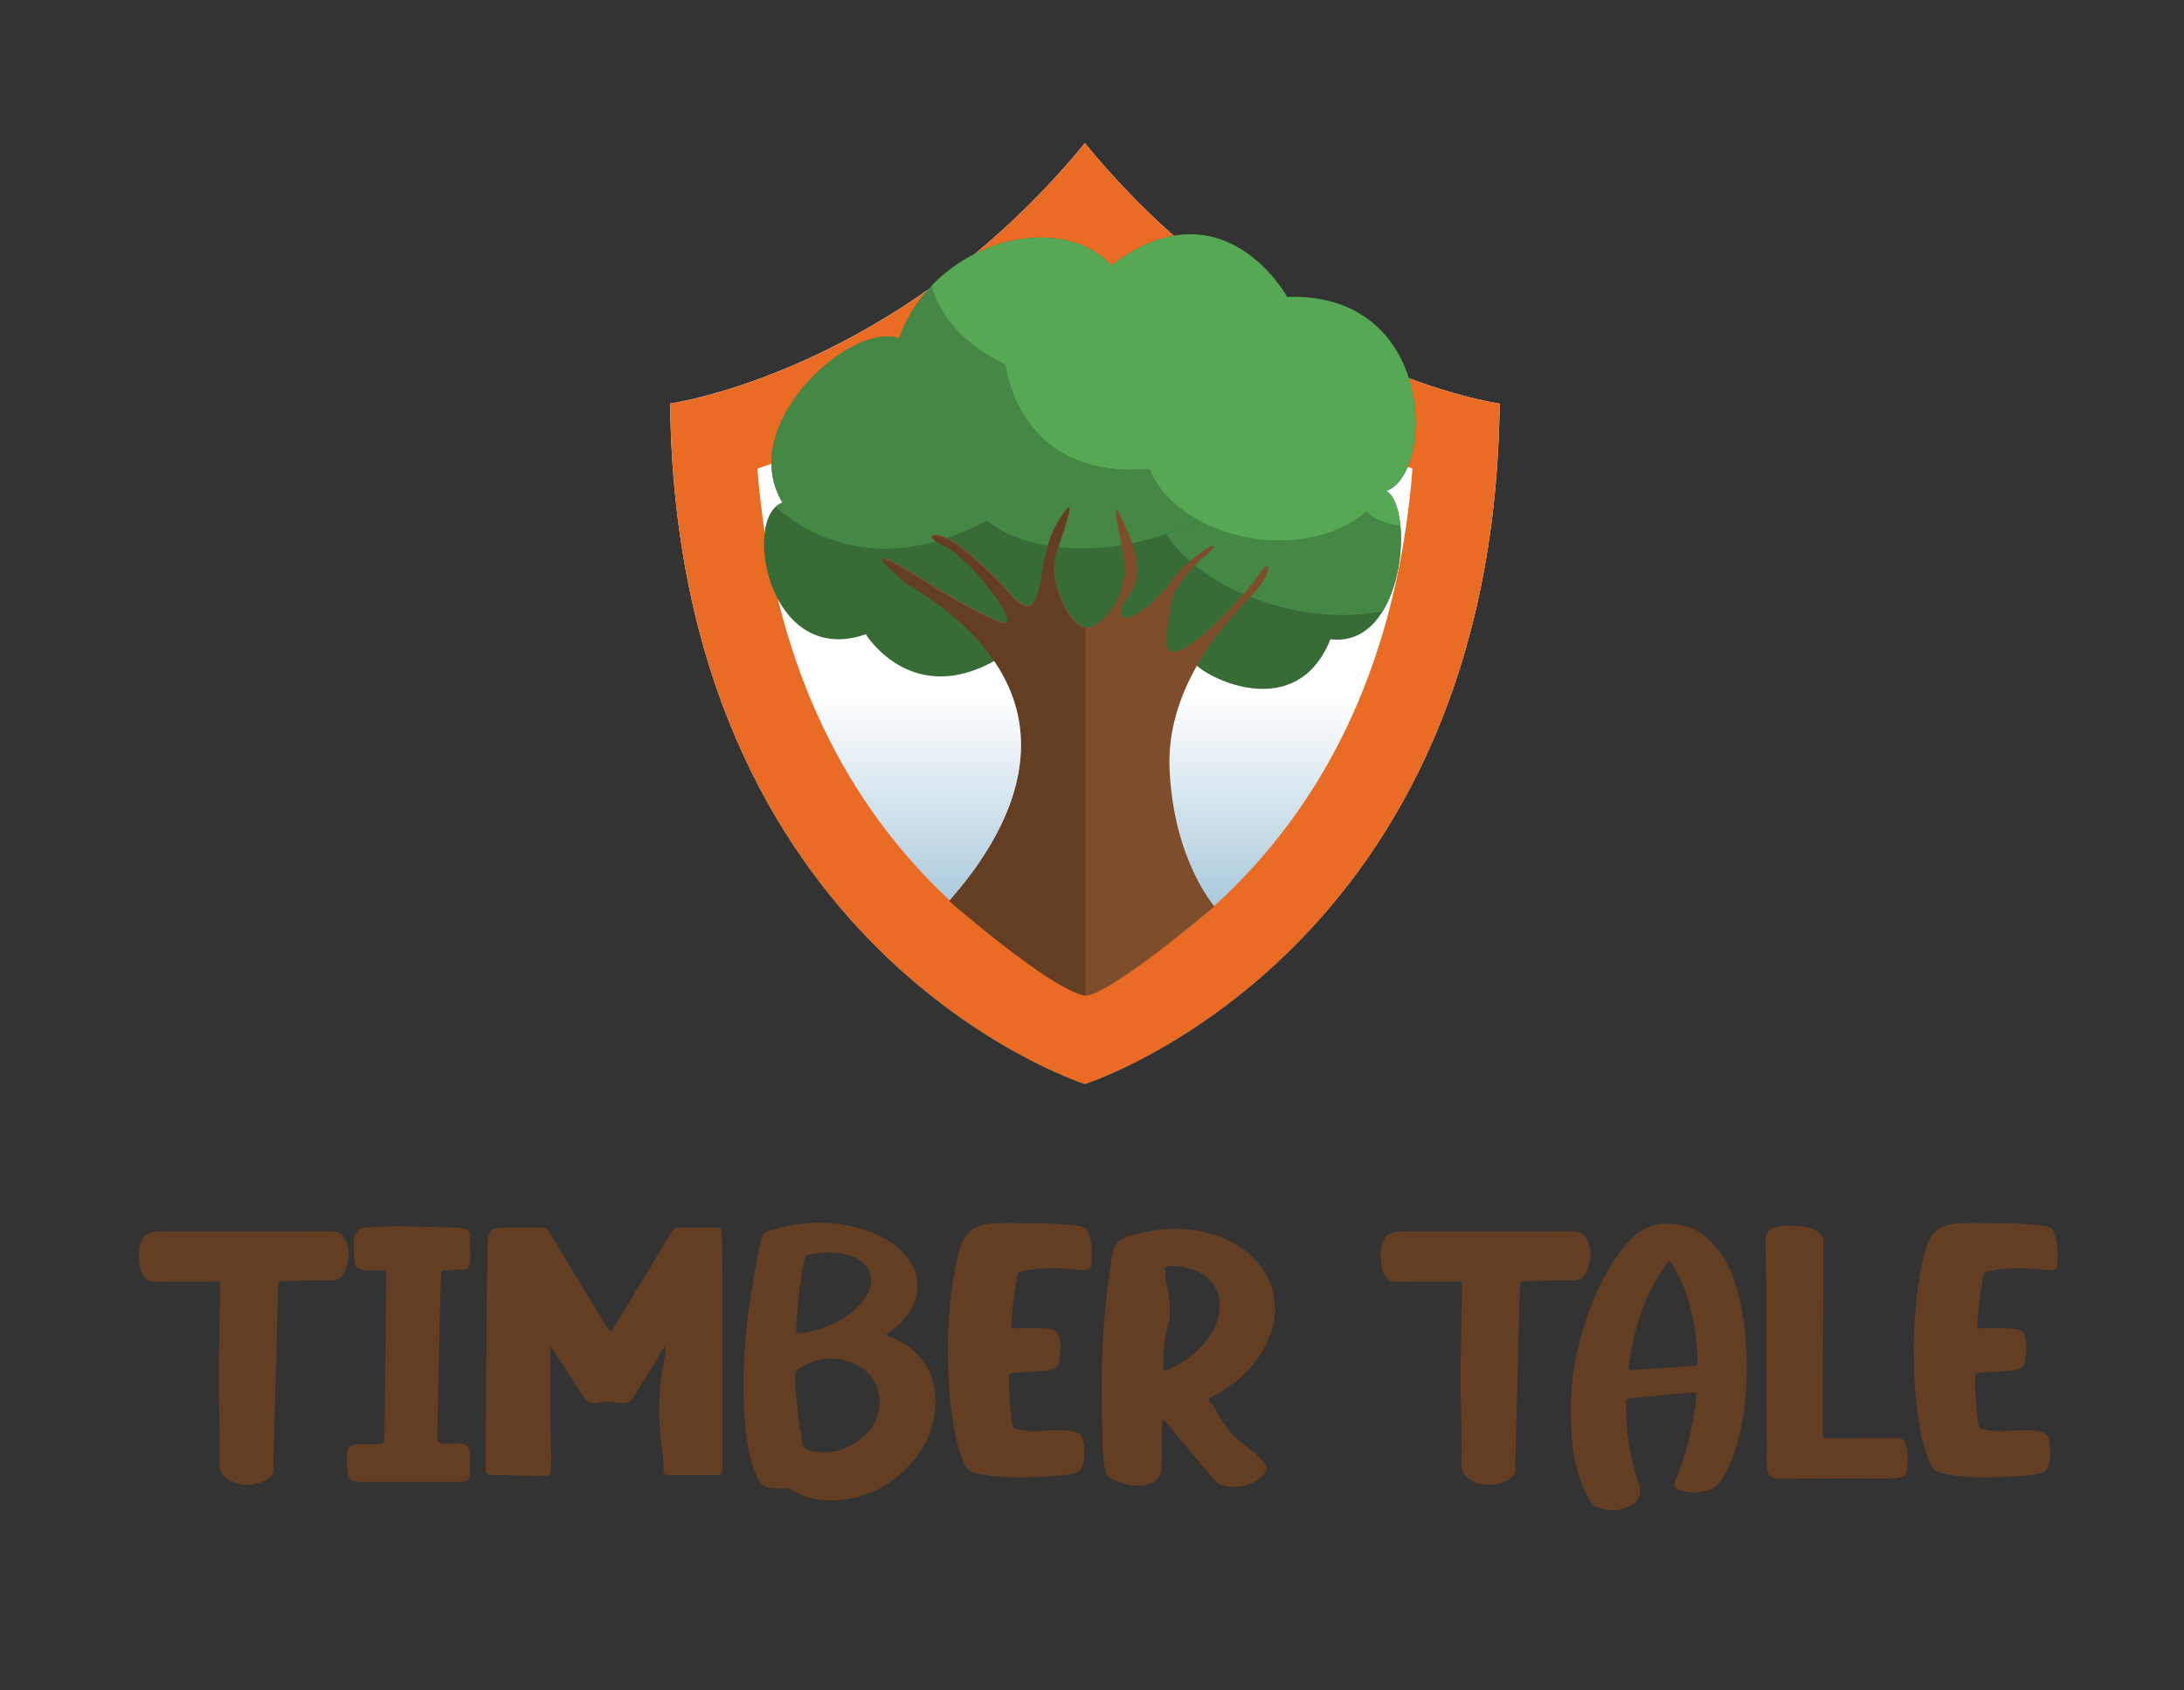 <?xml version="1.0" encoding="UTF-8"?><svg xmlns="http://www.w3.org/2000/svg" xmlns:xlink="http://www.w3.org/1999/xlink" viewBox="0 0 280.43 216.99"><rect x="0" y="0" width="280.43" height="216.99" fill="#333333" stroke="none"/><defs><style>.i{fill:url(#f);}.j{fill:#e96b24;}.k{fill:#7e4d2c;}.l{fill:#458744;}.m{fill:#57a855;}.n{fill:#386c37;}.o{fill:#633e23;}</style><linearGradient id="f" x1="139.31" y1="48.96" x2="139.31" y2="172.31" gradientTransform="matrix(1, 0, 0, 1, 0, 0)" gradientUnits="userSpaceOnUse"><stop offset=".33" stop-color="#fff"/><stop offset=".78" stop-color="#4c8fb5"/></linearGradient></defs><g id="a"/><g id="b"/><g id="c"/><g id="d"/><g id="e"><g><path class="i" d="M192.56,51.81s-29.17-4.06-53.24-33.41v-.02l-.03-.02v.03c-24.08,29.35-53.24,33.41-53.24,33.41,.79,69.94,52.11,86.97,53.24,87.34h.03c1.13-.37,52.45-17.39,53.24-87.34Z"/><path class="j" d="M139.72,34.82c15.55,15.13,31.7,22.17,41.65,25.32-1.73,22.03-9.31,39.97-22.6,53.42-7.57,7.66-15.23,11.92-19.46,13.9-4.23-1.98-11.89-6.24-19.46-13.9-13.29-13.45-20.87-31.39-22.6-53.42,9.92-3.14,25.99-10.14,41.49-25.17l.42,.53,.56-.68m-.4-16.45v.02l-.03-.02v.03c-24.08,29.35-53.24,33.41-53.24,33.41,.79,69.94,52.11,86.97,53.24,87.34h.03c1.13-.37,52.45-17.39,53.24-87.34,0,0-29.17-4.06-53.24-33.41v-.03h0Z"/><g><path class="n" d="M153.51,85.27c1.71,1.92,13.04,7.48,17.32-3.21,9.62,1.18,10.8-17.11,7.16-19.03,6.2-2.14,6.52-25.55-12.72-24.91,0,0-8.23-14.97-22.56-4.06-7.16-7.48-23.09-2.67-27.26,9.41-5.99-2.35-21.06,11.01-14.97,21.06-5.24,1.71-1.92,21.28,10.69,16.89,0,0,5.88,9.62,16.89,3.21s25.44,.64,25.44,.64Z"/><g><path class="l" d="M177.55,78.45c1.9-3.11,2.57-7.57,2.27-10.93-1.87-.28-3.44-.89-4.38-1.84-5.76,4.88-15.16,4.62-21.58,1.09-1.32,.7-2.71,1.3-4.16,1.8,5.01,7.51,17.93,11.93,27.85,9.88Z"/><path class="l" d="M147.6,60.18c-16.92,1.55-18.49-13.37-18.49-13.37-5.68-2.74-8.5-6.43-9.5-10.12-1.8,1.88-3.25,4.16-4.16,6.77-5.99-2.35-21.06,11.01-14.97,21.06-.34,.11-.64,.3-.91,.55,4.12,3.59,13.45,9.04,27.12,1.78,5.46,4.24,14.96,4.51,23,1.71,1.44-.5,2.84-1.11,4.16-1.8-2.89-1.59-5.18-3.84-6.26-6.59Z"/><path class="m" d="M129.11,46.81s1.57,14.92,18.49,13.37c1.08,2.75,3.37,5,6.26,6.59,6.42,3.54,15.82,3.79,21.58-1.09,.93,.95,2.5,1.56,4.38,1.84-.2-2.23-.83-3.97-1.82-4.49,6.2-2.14,6.52-25.55-12.72-24.91,0,0-8.23-14.97-22.56-4.06-5.61-5.86-16.6-4.18-23.11,2.63,1.01,3.69,3.82,7.38,9.5,10.12Z"/></g></g><path class="k" d="M121.89,115.66c4.33-4.97,21.25-24.98-5.45-40.89-7.46-6.29,.96-1.12,.96-1.12,0,0,7,4.6,10.9,6.09s-3.53-8.02-6.74-9.62-1.63-1.77-.05-1.12c1.82,.75,5.84,4.45,8.23,7.16,4.76,5.4,3.15-4.36,6.04-9.09s1.18,0-.11,3.85c-1.28,3.85,2.08,10.05,4.12,9.62s5.24-4.28,4.49-8.87c-.75-4.6-2.14-9.78,.75-2.89,2.89,6.9-1.23,7.7-1.07,9.84,.16,2.14,4.54-1.28,6.31-3.85,1.76-2.57,5.4-5.08,5.56-4.65s-2.3,1.98-3.63,3.9c-1.34,1.92-1.66,1.12-2.41,7.64s9.84-4.86,11.76-7.75c1.92-2.89,1.71-.21-.37,2.03s-11.52,11.07-11.01,22.77,5.77,17.64,5.77,17.64c0,0-13.26,11.33-16.62,11.47-6.55-2.62-17.43-12.16-17.43-12.16Z"/><path class="o" d="M139.36,80.68c-2.04-.27-4.97-5.99-3.76-9.63,1.28-3.85,2.99-8.58,.11-3.85-2.89,4.73-1.28,14.49-6.04,9.09-2.39-2.71-6.41-6.41-8.23-7.16-1.58-.65-3.15-.48,.05,1.12,3.21,1.6,10.64,11.12,6.74,9.62-3.9-1.5-10.91-6.09-10.91-6.09,0,0-8.42-5.17-.96,1.12,26.7,15.92,9.86,35.79,5.53,40.76,0,0,12.8,11.25,17.43,12.16,.01,0,.03,0,.04,0v-47.15Z"/></g><path class="o" d="M35.4,176.31c-.1,3.82-.19,7.64-.29,11.46,0,.12-.03,.23,0,.34,.22,1.05-.39,1.63-1.22,2.02-1.2,.57-2.61,.63-3.85,.16s-1.87-1.19-1.83-2.4c.11-4.05-.17-8.1-.12-12.15,.05-3.88,.13-6.42,.2-10.29,0-.17,0-.35,.01-.52,.02-.28-.09-.43-.4-.43-.21,0-.42,0-.62,0-2.49,0-4.98,0-7.48,.04-.62,.01-1-.23-1.32-.68-.84-1.19-.95-4.28,.16-5.26,.45-.4,1.31-.52,1.77-.52,6.59,0,13.17,0,19.76,0,.56,0,1.89-.03,2.46,0,2.42,0,2.53,3.63,1.57,5.31-.35,.62-.85,.97-1.64,.96-1.93-.03-3.8,.03-5.78,.08-.2-.02-.41,.03-.62,.04-.29,.01-.42,.17-.43,.44-.02,.46-.06,.92-.07,1.38-.08,3.79-.15,6.24-.22,10.03h-.01Z"/><path class="o" d="M49.61,164.07c0-.17-.03-.33-.01-.49,.03-.4-.17-.53-.6-.51-.67,.02-1.34,.03-2.01,0-.99-.04-1.49-.45-1.49-1.33,0-1.04-.32-2.14,.09-3.15,.27-.67,.71-.98,1.54-1.04,3.64-.25,7.27-.04,10.9,0,.49,0,.98,.05,1.45,.17,.72,.19,.97,.47,.92,1.14-.09,1.12,.09,2.04-.06,3.16-.11,.84-.38,1.01-1.35,.94-.55-.04-1.06,.15-1.61,.13-.69-.03-.74,0-.76,.62-.06,1.51-.4,15.53-.48,20.8,.03,.62,.14,.87,1.34,.8,.46-.02,.92-.05,1.37-.04,.98,.03,1.49,.44,1.52,1.31,.03,1.01,0,1.78-.04,2.8-.02,.36-.33,.83-1.11,.83-.34,0-12.23,0-12.42,0-1.4,.05-2.03,.05-2.18-1.24-.07-.6-.1-1.21-.1-1.81,0-1,.2-1.77,1.3-1.77,.93,0,1.84,.02,2.66-.02,.74-.04,.88-.17,.89-.85,.06-3.5,.15-16.97,.25-20.46Z"/><path class="o" d="M78.38,170.91c.31-.11,.36-.37,.49-.58,2.45-4,4.92-8.19,7.35-12.19,.23-.38,.49-.57,1.01-.56,1.37,.03,3.18-.02,4.56,0,.78,0,.89,.09,.9,.77,.04,1.72,.04,3.63,.05,5.36,.02,8.21,.03,16.26,.04,24.47,0,1.2,0,1.17-1.39,1.18-1.7,.03-3.71,0-5.32,0-1.42-.04-.56-.25-1.06-3.47-.6-3.85-.46-7.78,.32-11.6,.13-.66,.11-.84,.11-1.31-.4,.04-.41,.34-.52,.52-1.15,2-2.41,3.96-3.64,5.93-.41,.66-.92,.8-2.05,.6-.82-.15-1.66-.13-2.47,.03-.99,.2-1.42-.13-1.78-.68-.87-1.36-1.76-2.71-2.64-4.07-.49-.76-.98-1.52-1.47-2.27-.32,.08-.22,.28-.22,.42,0,4.87-.04,8.76,.12,13.63,.02,.6-.05,1.2-.06,1.8,0,.38-.21,.55-.62,.56-.12,0-.25,0-.37,0-1.9-.04-4.42-.06-6.32-.11-.99-.03-1.06-.09-1.03-.97,0-5.27,.11-24.3,.25-28.64,.06-1.74,.27-2.1,2.23-2.15,1.15-.03,3.45,.02,4.6,0,.54,0,.82,.18,1.08,.6,2.45,4,4.91,8.17,7.38,12.16,.13,.21,.21,.46,.48,.58Z"/><path class="o" d="M113.8,171.34c.2,.25,.43,.26,.62,.33,3.62,1.44,5.43,4.1,5.68,7.67,.42,5.88-4.48,11.7-10.56,12.95-1.67,.34-3.36,.47-5.05,.1-.92-.2-1.8-.52-2.57-1.04-.37-.25-.73-.35-1.18-.31-.57,.05-1.15,.03-1.73-.04-.75-.09-1.28-.43-1.63-1.07-.42-.76-.7-1.57-.92-2.4-.59-2.19-.81-4.43-.92-6.68-.2-4.33,.02-8.68,.63-12.97,.42-2.96,.93-5.91,1.59-8.83,.13-.55,.38-.87,.98-1.05,4.39-1.38,8.75-1.44,13.08,.15,1.84,.68,3.41,1.73,4.62,3.21,1.63,2,1.79,4.16,.7,6.41-.52,1.07-1.32,1.96-2.28,2.73-.34,.28-.7,.54-1.07,.82Zm-11.68,7.04h.05c.1,1.13,.17,2.26,.31,3.39s.39,2.24,.52,3.36c.07,.56,.5,1,1.05,1.12,2.58,.55,4.79-.1,6.68-1.71,1.56-1.33,2.37-3.02,2.19-5.01-.21-2.23-1.47-3.83-3.69-4.65-2.33-.87-4.56-.53-6.63,.77-.32,.2-.52,.58-.49,.96,.03,.59,0,1.18,0,1.78Zm.17-8.8c-.02,.28-.03,.57-.05,.85-.05,.74-.03,.79,.79,.67,2.41-.36,4.58-1.24,6.45-2.74,.58-.46,1.07-1,1.49-1.6,1.78-2.53,.83-4.92-2.28-5.72-1.52-.39-3.05-.29-4.59-.04-.55,.09-.76,.32-.85,.81-.49,2.57-.8,5.16-.96,7.77Z"/><path class="o" d="M121.69,173.26c.04-3.59,.3-7.5,1.14-11.37,.14-.64,.33-1.27,.52-1.9,.58-1.87,1.97-2.88,4.21-2.96,1.98-.06,3.96,0,5.93,0,1.69,.01,3.37,.14,5.04,.34,.67,.08,1.05,.38,1.24,.93,.46,1.33,.46,2.69,.35,4.05-.04,.49-.34,.7-.92,.69-.52,0-1.03-.09-1.55-.13-2.04-.17-4.08-.19-6.1,.22-.84,.17-.84,.18-.97,.93-.32,1.79-.57,3.59-.7,5.4-.08,1.09-.19,1.1,.8,1.07,1.17-.04,2.34-.06,3.5,.02,1.44,.1,1.71,.37,1.92,1.59,.14,.86-.03,1.7-.1,2.55-.06,.62-.49,1.17-1.59,1.24-1.33,.08-2.65,.18-3.98,.27-.97,.07-.85,.06-.85,1.13,0,1.75,.11,3.5,.37,5.22,.11,.75,.12,.79,.82,.95,.92,.2,1.87,.27,2.81,.2,1.09-.08,2.18-.14,3.28-.08,1.74,.09,2.15,.44,2.33,1.94,.09,.74,.03,1.48-.1,2.21-.18,.96-.61,1.31-1.7,1.49-1.15,.19-2.32,.22-3.49,.28-2.59,.13-5.19,.2-7.76-.25-.32-.06-.63-.14-.94-.21-.68-.16-1.09-.53-1.35-1.11-.84-1.9-1.26-3.88-1.56-5.88-.43-2.82-.57-5.66-.59-8.83Z"/><path class="o" d="M155.16,179.61c.14,.41,.57,.62,.74,.98,.93,1.93,2.19,3.67,3.92,4.93,2.74,2,3.55,3.05,1.94,4.25-1.45,1.08-3.12,1.36-4.94,.84-.39-.11-.64-.36-.88-.64-.78-.91-1.57-1.8-2.33-2.72-1.22-1.47-2.43-2.94-3.65-4.41-.16-.2-.29-.44-.58-.55-.21,.29-.15,.58-.15,.85-.04,1.63-.06,3.26-.09,4.89-.01,.51,0,1.04-.3,1.5-.44,.66-1.13,1-1.95,1.12-1.56,.22-2.97-.18-4.29-.88-.38-.2-.53-.53-.63-.91-.36-1.43-.41-2.89-.43-4.35-.04-2.83-.08-5.66-.05-8.49,.05-4.98,.54-9.93,1.31-14.87,.2-1.3,.83-2.09,2.28-2.51,4.04-1.17,8.02-1.32,11.95,.28,5.39,2.19,7.88,7.21,6.12,12.27-1.18,3.4-3.63,5.92-6.95,7.81-.35,.2-.74,.33-1.03,.61Zm-5.77-3.69c.33,.06,.49-.04,.66-.12,2.07-.93,3.77-2.24,5.04-3.97,.72-.99,1.26-2.06,1.44-3.24,.32-2.12-.26-3.93-2.36-5.15-1.21-.71-2.59-.93-4.02-.91-.42,0-.57,.17-.55,.52,.02,.44-.06,.88,.06,1.32,.54,1.97,.85,4.03,.25,5.99s-.52,3.69-.52,5.56Z"/><path class="o" d="M194.86,176.31c-.1,3.82-.19,7.64-.29,11.46,0,.12-.03,.23,0,.34,.22,1.05-.39,1.63-1.22,2.02-1.2,.57-2.61,.63-3.85,.16s-1.87-1.19-1.84-2.4c.11-4.05-.17-8.1-.12-12.15,.05-3.88,.13-6.42,.2-10.29,0-.17,0-.35,.01-.52,.02-.28-.09-.43-.4-.43-.21,0-.42,0-.62,0-2.49,0-4.98,0-7.48,.04-.62,.01-1-.23-1.32-.68-.84-1.19-.95-4.28,.16-5.26,.45-.4,1.31-.52,1.77-.52,6.59,0,13.17,0,19.76,0,.56,0,1.89-.03,2.46,0,2.42,0,2.53,3.63,1.57,5.31-.35,.62-.85,.97-1.64,.96-1.93-.03-3.8,.03-5.78,.08-.21-.02-.41,.03-.62,.04-.29,.01-.42,.17-.43,.44-.02,.46-.06,.92-.07,1.38-.08,3.79-.15,6.24-.22,10.03h-.01Z"/><path class="o" d="M224.3,176.03c-.09,3.47-.45,7.57-2,11.51-.38,.99-.88,1.92-1.53,2.79-.23,.3-.49,.56-.86,.72-1.35,.59-2.74,.71-4.16,.26-.85-.27-.94-.51-.62-1.27,1.46-3.43,2.26-7,2.67-10.64,.08-.69,.06-.72-.73-.65-2.54,.23-5.09,.49-7.63,.72-.59,.05-.67,.34-.67,.78,.03,3.49,.48,6.92,1.67,10.25,.4,1.11,.02,2.16-1.09,2.77-1.45,.8-2.96,.76-4.47,.11-.42-.18-.61-.52-.81-.87-1.19-2.09-1.83-4.33-2.1-6.64-.94-7.88,.48-15.42,4.36-22.56,.8-1.47,1.78-2.85,2.95-4.11,1.78-1.92,4.05-2.48,6.7-1.9,1.57,.34,2.82,1.14,3.87,2.24,1.38,1.45,2.28,3.12,2.87,4.93,1.17,3.56,1.55,7.21,1.58,11.56Zm-9.9-14.2c-.45,.32-.62,.68-.84,1.01-2.54,3.78-3.77,7.94-4.41,12.27-.12,.77-.05,.8,.83,.75,2.42-.17,4.84-.33,7.26-.51,.72-.05,.73-.05,.72-.75-.05-3.07-.54-6.08-1.63-9-.48-1.29-1.06-2.55-1.92-3.76Z"/><path class="o" d="M244.85,188.81c-.05,.4-.35,.63-.7,.77-.37,.15-.76,.2-1.16,.2-1.15,0-11.01,0-14.72,.05-.73,0-1.33-.55-1.39-1.28-.06-.88-.03-1.62-.03-2.51-.01-4.12-.02-8.24-.04-12.36h-.03c0-2.45,.03-4.9,.02-7.35s-.07-4.85-.1-7.27c0-.58,.32-1.15,.86-1.37,1.03-.41,2.11-.37,3.19-.3,.67,.04,1.42,.14,2.05,.42,.62,.28,1.33,.77,1.33,1.54,0,4.18-.12,20.39-.09,24.45,0,.17,.01,.33,.02,.5,0,.24,.14,.33,.38,.33,.38,0,6.4-.02,9.12-.02,.65,0,1,.26,1.16,.87,.29,1.09,.25,2.21,.11,3.32Z"/><path class="o" d="M245.72,173.26c.04-3.59,.3-7.5,1.14-11.37,.14-.64,.33-1.27,.52-1.9,.58-1.87,1.97-2.88,4.21-2.96,1.98-.06,3.96,0,5.93,0,1.69,.01,3.37,.14,5.04,.34,.67,.08,1.05,.38,1.24,.93,.46,1.33,.46,2.69,.35,4.05-.04,.49-.34,.7-.92,.69-.52,0-1.03-.09-1.55-.13-2.04-.17-4.08-.19-6.1,.22-.84,.17-.84,.18-.97,.93-.32,1.79-.57,3.59-.7,5.4-.08,1.09-.19,1.1,.8,1.07,1.17-.04,2.34-.06,3.5,.02,1.44,.1,1.71,.37,1.92,1.59,.14,.86-.03,1.7-.1,2.55-.06,.62-.49,1.17-1.59,1.24-1.33,.08-2.65,.18-3.98,.27-.97,.07-.85,.06-.85,1.13,0,1.75,.11,3.5,.37,5.22,.11,.75,.12,.79,.82,.95,.92,.2,1.87,.27,2.81,.2,1.09-.08,2.18-.14,3.28-.08,1.74,.09,2.15,.44,2.33,1.94,.09,.74,.03,1.48-.1,2.21-.18,.96-.61,1.31-1.7,1.49-1.15,.19-2.32,.22-3.49,.28-2.59,.13-5.19,.2-7.76-.25-.32-.06-.63-.14-.94-.21-.68-.16-1.09-.53-1.35-1.11-.84-1.9-1.26-3.88-1.56-5.88-.43-2.82-.57-5.66-.59-8.83Z"/></g><g id="g"/><g id="h"/></svg>